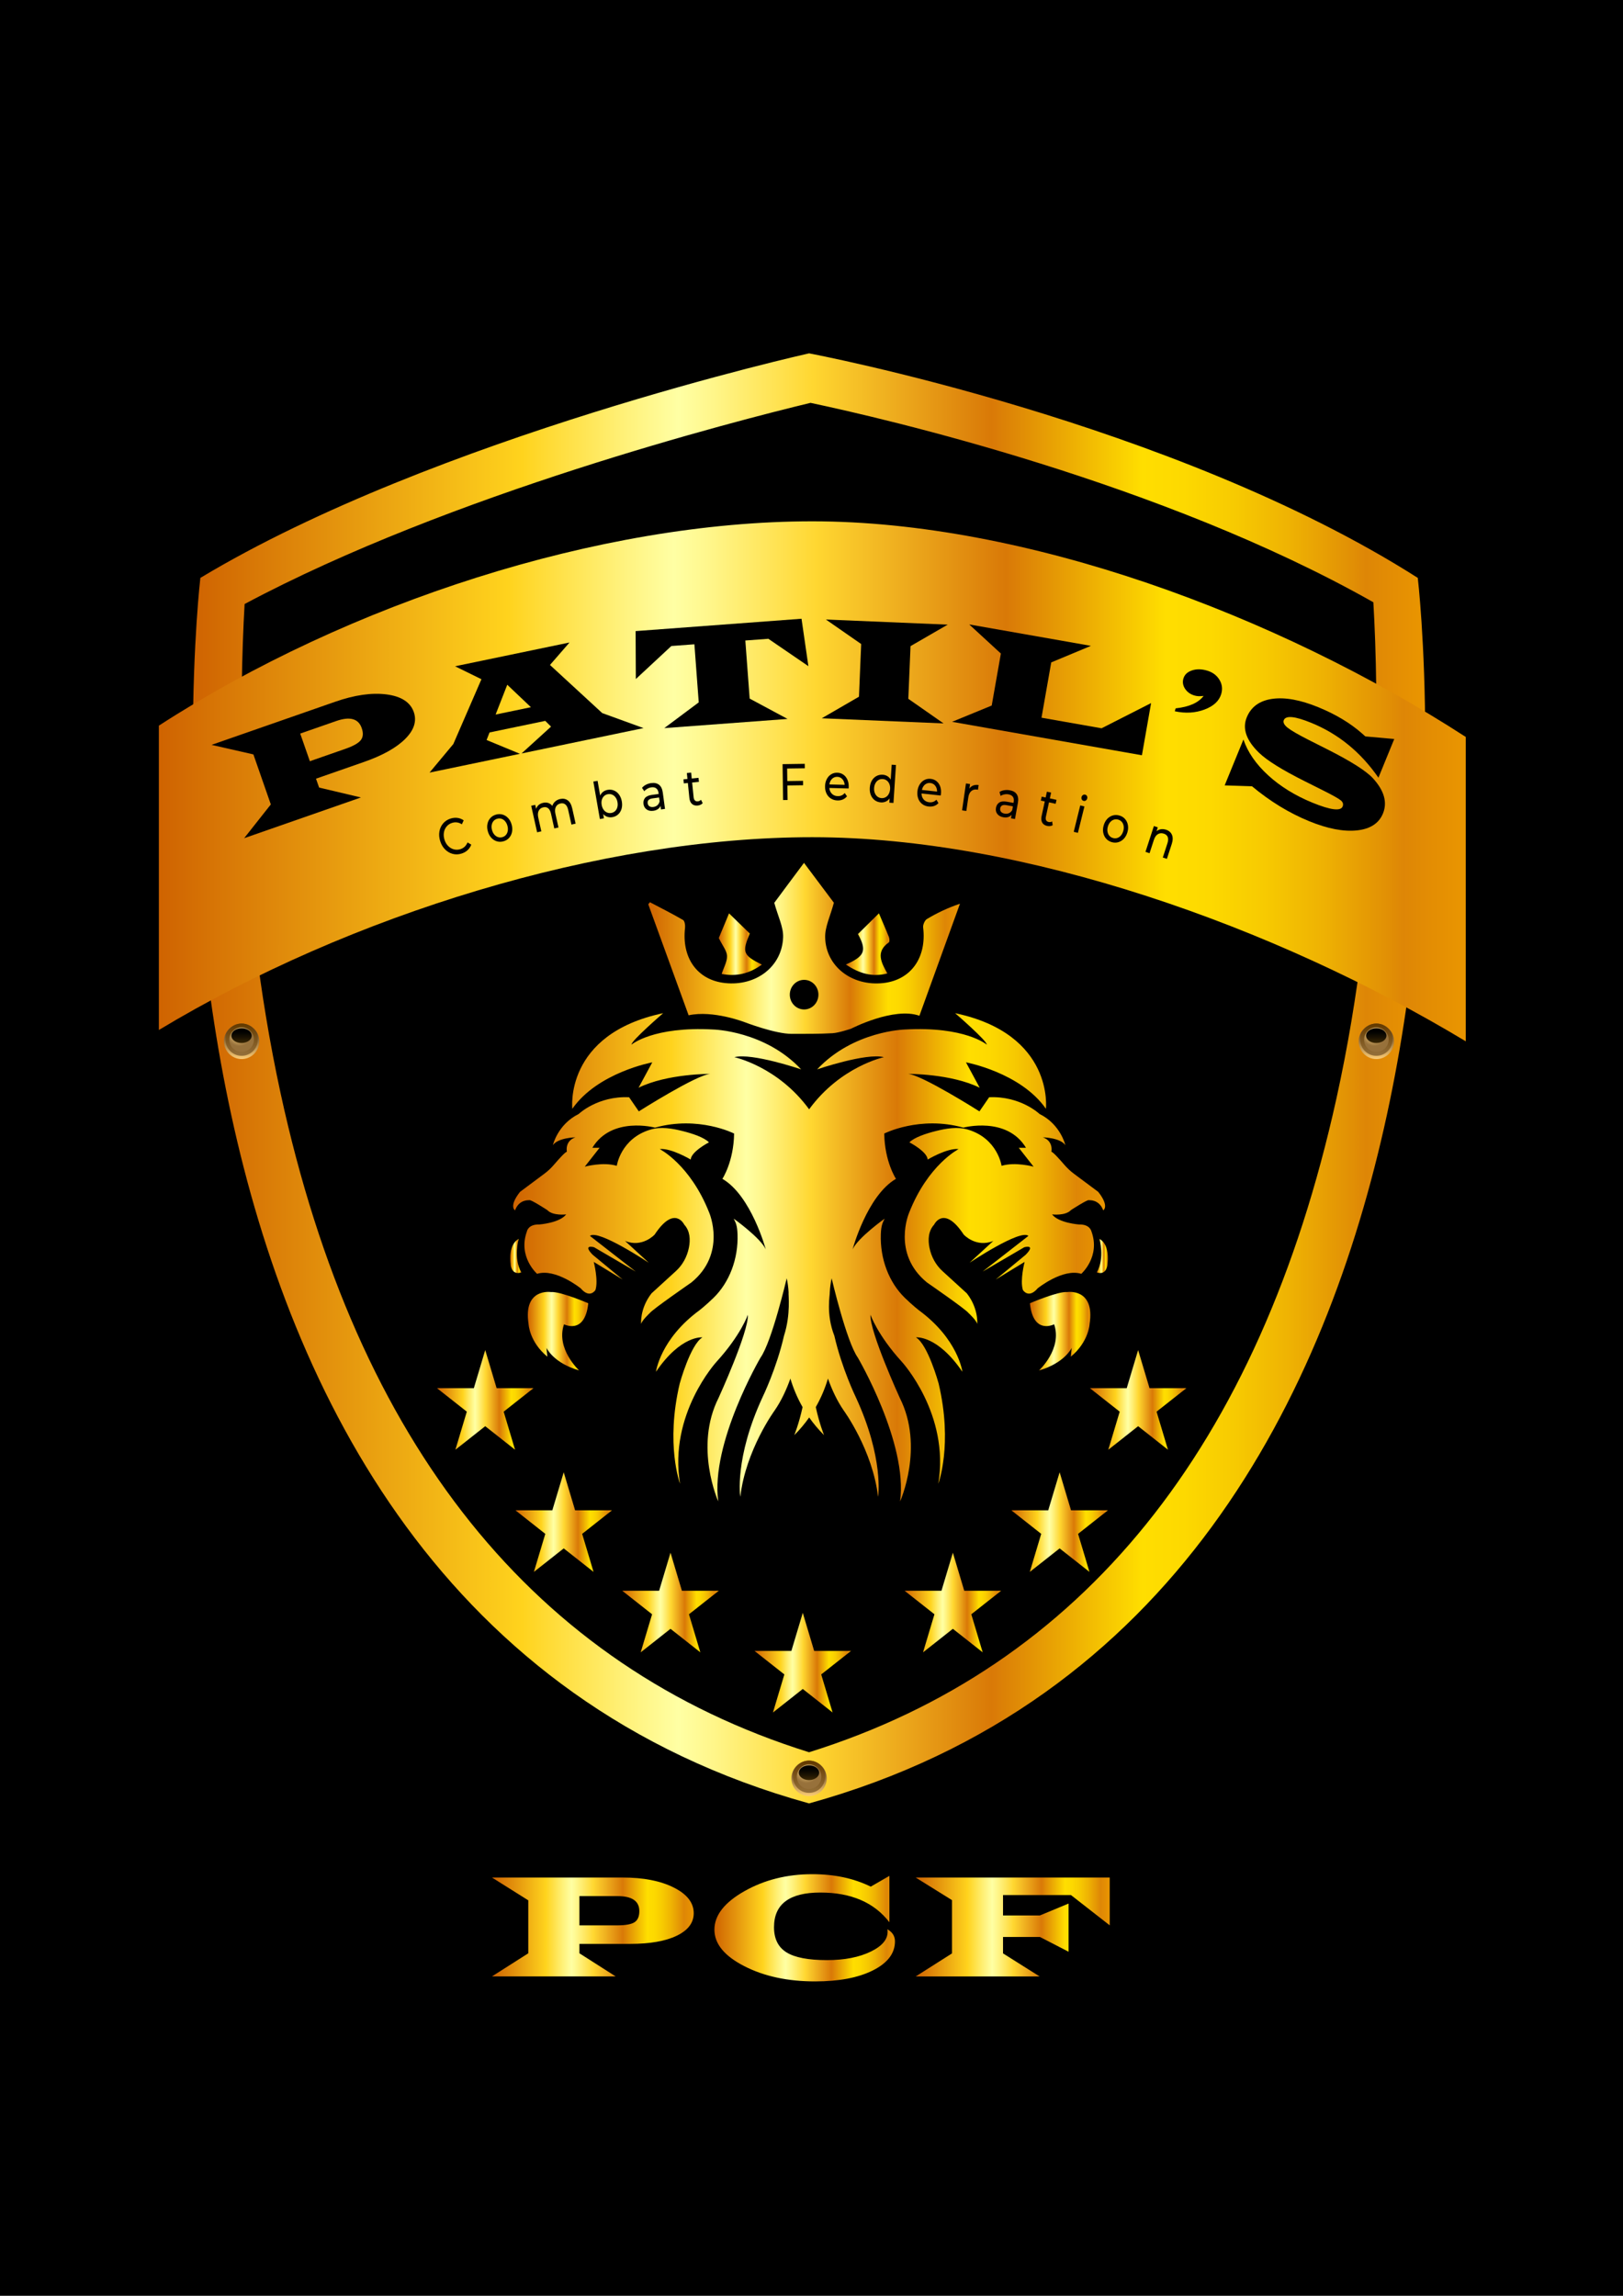 <?xml version="1.0" encoding="utf-8"?>
<!-- Generator: Adobe Illustrator 25.0.0, SVG Export Plug-In . SVG Version: 6.00 Build 0)  -->
<svg version="1.1" id="Layer_1" xmlns="http://www.w3.org/2000/svg" xmlns:xlink="http://www.w3.org/1999/xlink" x="0px" y="0px"
	 viewBox="0 0 595.28 841.89" style="enable-background:new 0 0 595.28 841.89;" xml:space="preserve">
<style type="text/css">
	.st0{fill:#FFFFFF;}
	.st1{fill:url(#SVGID_1_);}
	.st2{fill:url(#SVGID_2_);}
	.st3{fill:url(#SVGID_3_);}
	.st4{fill:url(#SVGID_4_);}
	.st5{fill:url(#SVGID_5_);}
	.st6{fill:url(#SVGID_6_);}
	.st7{fill:url(#SVGID_7_);}
	.st8{fill:url(#SVGID_8_);}
	.st9{fill:url(#SVGID_9_);}
	.st10{fill:url(#SVGID_10_);}
	.st11{fill:url(#SVGID_11_);}
	.st12{fill:url(#SVGID_12_);}
	.st13{fill:url(#SVGID_13_);}
	.st14{fill:url(#SVGID_14_);}
	.st15{fill:url(#SVGID_15_);}
	.st16{fill:url(#SVGID_16_);}
	.st17{fill:url(#SVGID_17_);}
	.st18{fill:url(#SVGID_18_);}
	.st19{fill:url(#SVGID_19_);}
	.st20{fill:url(#SVGID_20_);}
	.st21{fill:url(#SVGID_21_);}
	.st22{fill:url(#SVGID_22_);}
	.st23{fill:url(#SVGID_23_);}
	.st24{fill:url(#SVGID_24_);}
	.st25{fill:url(#SVGID_25_);}
	.st26{fill:url(#SVGID_26_);}
	.st27{fill:url(#SVGID_27_);}
	.st28{fill:url(#SVGID_28_);}
	.st29{fill:url(#SVGID_29_);}
	.st30{fill:url(#SVGID_30_);}
	.st31{fill:url(#SVGID_31_);}
	.st32{fill:url(#SVGID_32_);}
	.st33{fill:url(#SVGID_33_);}
	.st34{fill:url(#SVGID_34_);}
	.st35{fill:url(#SVGID_35_);}
	.st36{fill:url(#SVGID_36_);}
	.st37{fill:url(#SVGID_37_);}
	.st38{fill:url(#SVGID_38_);}
	.st39{fill:url(#SVGID_39_);}
	.st40{fill:url(#SVGID_40_);}
	.st41{fill:url(#SVGID_41_);}
	.st42{fill:url(#SVGID_42_);}
	.st43{fill:url(#SVGID_43_);}
	.st44{fill:url(#SVGID_44_);}
	.st45{fill:url(#SVGID_45_);}
	.st46{fill:url(#SVGID_46_);}
	.st47{fill:url(#SVGID_47_);}
	.st48{fill:url(#SVGID_48_);}
	.st49{fill:url(#SVGID_49_);}
	.st50{fill:url(#SVGID_50_);}
	.st51{fill:url(#SVGID_51_);}
	.st52{fill:url(#SVGID_52_);}
	.st53{fill:url(#SVGID_53_);}
	.st54{fill:url(#SVGID_54_);}
	.st55{fill:url(#SVGID_55_);}
	.st56{fill:url(#SVGID_56_);}
	.st57{fill:url(#SVGID_57_);}
	.st58{fill:url(#SVGID_58_);}
	.st59{fill:url(#SVGID_59_);}
	.st60{fill:url(#SVGID_60_);}
	.st61{fill:url(#SVGID_61_);}
	.st62{fill:url(#SVGID_62_);}
	.st63{fill:url(#SVGID_63_);}
	.st64{fill:url(#SVGID_64_);}
</style>
<rect width="595.28" height="841.89"/>
<g>
	<g>
		<linearGradient id="SVGID_1_" gradientUnits="userSpaceOnUse" x1="187.166" y1="460.567" x2="191.201" y2="460.567">
			<stop  offset="0" style="stop-color:#CF6301"/>
			<stop  offset="0.267" style="stop-color:#FFD31D"/>
			<stop  offset="0.348" style="stop-color:#FFF076"/>
			<stop  offset="0.394" style="stop-color:#FFFFA4"/>
			<stop  offset="0.422" style="stop-color:#FFF68A"/>
			<stop  offset="0.482" style="stop-color:#FFDF49"/>
			<stop  offset="0.503" style="stop-color:#FFD731"/>
			<stop  offset="0.648" style="stop-color:#D97907"/>
			<stop  offset="0.77" style="stop-color:#FFDE00"/>
			<stop  offset="0.804" style="stop-color:#FDD900"/>
			<stop  offset="0.846" style="stop-color:#F7CA01"/>
			<stop  offset="0.892" style="stop-color:#EEB103"/>
			<stop  offset="0.941" style="stop-color:#E18F05"/>
			<stop  offset="0.952" style="stop-color:#DE8606"/>
			<stop  offset="1" style="stop-color:#EA9600"/>
		</linearGradient>
		<path class="st1" d="M190.25,454.31c-3.66,1.95-3.13,7.87-2.96,9.18c0.03,0.2,0,0.41,0.04,0.6c0.78,3.91,3.87,2.49,3.87,2.49
			C188.19,461.33,190.25,454.31,190.25,454.31z"/>
		<linearGradient id="SVGID_2_" gradientUnits="userSpaceOnUse" x1="193.593" y1="488.153" x2="215.719" y2="488.153">
			<stop  offset="0" style="stop-color:#CF6301"/>
			<stop  offset="0.267" style="stop-color:#FFD31D"/>
			<stop  offset="0.348" style="stop-color:#FFF076"/>
			<stop  offset="0.394" style="stop-color:#FFFFA4"/>
			<stop  offset="0.422" style="stop-color:#FFF68A"/>
			<stop  offset="0.482" style="stop-color:#FFDF49"/>
			<stop  offset="0.503" style="stop-color:#FFD731"/>
			<stop  offset="0.648" style="stop-color:#D97907"/>
			<stop  offset="0.77" style="stop-color:#FFDE00"/>
			<stop  offset="0.804" style="stop-color:#FDD900"/>
			<stop  offset="0.846" style="stop-color:#F7CA01"/>
			<stop  offset="0.892" style="stop-color:#EEB103"/>
			<stop  offset="0.941" style="stop-color:#E18F05"/>
			<stop  offset="0.952" style="stop-color:#DE8606"/>
			<stop  offset="1" style="stop-color:#EA9600"/>
		</linearGradient>
		<path class="st2" d="M202.04,473.81c0,0-10.24-1.57-8.17,11.74c0,0,0.26,6.5,6.88,11.95l-0.32-3.21c0,0,2.52,5.53,11.98,8.26
			c0,0-8.62-7.92-5.54-16.92c0,0,7.57,3.96,8.85-7.44v-0.29C215.72,477.9,205.48,473.49,202.04,473.81z"/>
		<linearGradient id="SVGID_3_" gradientUnits="userSpaceOnUse" x1="188.18" y1="461.046" x2="405.318" y2="461.046">
			<stop  offset="0" style="stop-color:#CF6301"/>
			<stop  offset="0.267" style="stop-color:#FFD31D"/>
			<stop  offset="0.348" style="stop-color:#FFF076"/>
			<stop  offset="0.394" style="stop-color:#FFFFA4"/>
			<stop  offset="0.422" style="stop-color:#FFF68A"/>
			<stop  offset="0.482" style="stop-color:#FFDF49"/>
			<stop  offset="0.503" style="stop-color:#FFD731"/>
			<stop  offset="0.648" style="stop-color:#D97907"/>
			<stop  offset="0.77" style="stop-color:#FFDE00"/>
			<stop  offset="0.804" style="stop-color:#FDD900"/>
			<stop  offset="0.846" style="stop-color:#F7CA01"/>
			<stop  offset="0.892" style="stop-color:#EEB103"/>
			<stop  offset="0.941" style="stop-color:#E18F05"/>
			<stop  offset="0.952" style="stop-color:#DE8606"/>
			<stop  offset="1" style="stop-color:#EA9600"/>
		</linearGradient>
		<path class="st3" d="M395.77,449.03c0,0-7.46-0.53-9.89-3.7c0,0,4.86,0.63,6.94-1.59c0,0,6.34-4.13,6.6-3.6
			c0,0,3.73-0.42,5.21,3.7c0,0,2.43-1.38-1.82-6.77l-8.92-6.65c-1.29-0.96-2.49-2.09-3.59-3.37c-1.64-1.91-4.06-4.62-4.68-4.69
			c0,0,0.87-3.91-3.12-5.29c0,0,6.34,0.11,8.25,2.86c0,0-1.74-7.62-9.46-11.42c0,0-6.94-6.66-18.49-6.14l-3.56,5.18
			c0,0-21.18-13.43-26.21-13.75c0,0,15.8-0.11,26.3,5.08l-5.03-9.31c0,0,20.02,3.7,29.32,17.03c0,0,3.15-27.37-33.31-35.06
			c0,0,11.74,10.15,11.61,11.53c0,0-7.95-6.77-30.03-5.54c0,0-18.93,0.46-32.18,14.61c0,0,18.05-6.15,24.48-4.46
			c0,0-15.93,3.37-27.42,19.11c-11.49-15.74-27.42-19.11-27.42-19.11c6.44-1.69,24.48,4.46,24.48,4.46
			c-13.25-14.15-32.18-14.61-32.18-14.61c-22.08-1.23-30.03,5.54-30.03,5.54c-0.13-1.38,11.61-11.53,11.61-11.53
			c-36.47,7.69-33.31,35.06-33.31,35.06c9.3-13.33,29.32-17.03,29.32-17.03l-5.03,9.31c10.5-5.18,26.3-5.08,26.3-5.08
			c-5.03,0.32-26.21,13.75-26.21,13.75l-3.56-5.18c-11.54-0.53-18.49,6.14-18.49,6.14c-7.72,3.81-9.46,11.42-9.46,11.42
			c1.91-2.75,8.25-2.86,8.25-2.86c-3.99,1.38-3.12,5.29-3.12,5.29c-0.62,0.07-3.04,2.77-4.68,4.69c-1.09,1.28-2.29,2.41-3.59,3.37
			l-8.92,6.65c-4.25,5.39-1.82,6.77-1.82,6.77c1.48-4.13,5.21-3.7,5.21-3.7c0.26-0.53,6.6,3.6,6.6,3.6
			c2.08,2.22,6.94,1.59,6.94,1.59c-2.43,3.17-9.89,3.7-9.89,3.7c-4.08-0.11-4.51,2.54-4.51,2.54c-3.39,9.31,3.73,15.55,3.73,15.55
			c6.77-2.12,15.98,5.31,15.98,5.31c3.41,4,5.43,0.62,5.43,0.62c1.14-3.54-0.63-10.3-0.63-10.3l10.6,6.46l-10.98-9.07
			c-3.91-4,0.5-2.77,0.5-2.77l15.27,8.92l-16.78-13.07c2.9-2.61,21.58,9.84,21.58,9.84l-8.71-8c6.31,2.61,10.85-2.31,10.85-2.31
			c7.32-11.07,10.85-3.69,10.85-3.69c2.19,2.39,2.29,5.6,1.73,8.44c-0.68,3.44-2.39,6.44-4.72,8.57l-9,8.22
			c-4.42,5.69-3.81,11.39-3.79,11.23c0.17-1.22,3.15-4,3.15-4c1.01-1.38,15.27-11.23,15.27-11.23c13-10.61,6.56-25.53,6.56-25.53
			c-6.94-17.69-18.17-23.38-18.17-23.38c4.16-0.46,11.36,3.84,11.36,3.84c0.13-2.92,6.69-6.31,6.69-6.31
			c-1.82-1.87-6.21-3.27-9.59-4.12c-3.89-0.98-8.03-1.71-11.89-0.55c-10.93,3.27-12.33,13.28-12.33,13.28
			c-5.05-1.54-11.74,0.31-11.74,0.31l5.43-6.92h-2.65c7.07-11.69,22.98-7.4,22.98-7.4c16.03-4.46,29.01,2.17,29.01,2.17
			c-0.13,10.3-4.29,16.61-4.29,16.61c10.6,6.15,15.9,25.84,15.9,25.84c-2.02-4.31-11.74-11.23-11.74-11.23
			c0.79,1.59,1.27,2.5,1.39,5.68c0.33,9.04-2.99,17.69-8.79,23.34c-2.75,2.68-5.09,4.51-5.09,4.51
			c-14.51,10.61-16.03,22.61-16.03,22.61c9.21-13.53,17.04-12.61,17.04-12.61c-4.42,2.61-8.33,16.92-8.33,16.92
			c-5.3,22.45,0.13,36.76,0.13,36.76c-4.29-25.53,13.38-44.75,13.38-44.75c8.96-9.84,11.48-17.22,11.48-17.22
			c0.38,6.15-10.73,30.45-10.73,30.45c-9.09,17.99-0.13,37.99-0.13,37.99c-2.9-21.38,15.52-52.75,15.52-52.75
			c4.16-5.84,9.59-29.07,9.59-29.07c0.37,1.63,0.59,3.35,0.69,5.11c-0.14,0.86,0.88,8.01-1.68,15.96
			c-2.76,12.05-7.84,22.46-7.84,22.46c-10.47,22.61-8.2,36.6-8.2,36.6c2.02-17.22,12.62-31.68,12.62-31.68
			c2.45-3.55,4.33-7.66,5.76-11.67c1.03,3.45,2.48,6.98,4.47,10.46c-1.35,6.19-3.04,10.28-3.04,10.28c2.1-2.09,3.9-4.27,5.46-6.48
			c1.56,2.22,3.37,4.39,5.46,6.48c0,0-1.69-4.1-3.04-10.28c1.99-3.48,3.44-7.01,4.47-10.46c1.43,4.01,3.31,8.12,5.76,11.67
			c0,0,10.6,14.46,12.62,31.68c0,0,2.27-13.99-8.2-36.6c0,0-5.07-10.41-7.84-22.46c-3.16-8.04-1.55-15.1-1.68-15.96
			c0.1-1.76,0.32-3.47,0.69-5.11c0,0,5.43,23.22,9.59,29.07c0,0,18.42,31.37,15.52,52.75c0,0,8.96-19.99-0.13-37.99
			c0,0-11.1-24.3-10.73-30.45c0,0,2.52,7.38,11.48,17.22c0,0,17.67,19.22,13.38,44.75c0,0,5.43-14.3,0.13-36.76
			c0,0-3.91-14.3-8.33-16.92c0,0,7.82-0.92,17.04,12.61c0,0-1.51-12-16.03-22.61c0,0-2.34-1.83-5.09-4.51
			c-5.8-5.65-9.12-14.3-8.79-23.34c0.12-3.18,0.6-4.08,1.39-5.68c0,0-9.72,6.92-11.74,11.23c0,0,5.3-19.69,15.9-25.84
			c0,0-4.16-6.31-4.29-16.61c0,0,12.98-6.63,29.01-2.17c0,0,15.92-4.29,22.98,7.4h-2.65l5.43,6.92c0,0-6.69-1.85-11.74-0.31
			c0,0-1.41-10.01-12.33-13.28c-3.86-1.16-8-0.43-11.89,0.55c-3.38,0.85-7.77,2.26-9.59,4.12c0,0,6.56,3.38,6.69,6.31
			c0,0,7.19-4.31,11.36-3.84c0,0-11.23,5.69-18.17,23.38c0,0-6.44,14.92,6.56,25.53c0,0,14.26,9.84,15.27,11.23
			c0,0,2.99,2.78,3.15,4c0.02,0.16,0.63-5.54-3.79-11.23l-9-8.22c-2.32-2.12-4.04-5.13-4.72-8.57c-0.56-2.83-0.46-6.04,1.73-8.44
			c0,0,3.53-7.38,10.85,3.69c0,0,4.54,4.92,10.85,2.31l-8.71,8c0,0,18.68-12.46,21.58-9.84l-16.78,13.07l15.27-8.92
			c0,0,4.42-1.23,0.5,2.77l-10.98,9.07l10.6-6.46c0,0-1.77,6.77-0.63,10.3c0,0,2.02,3.38,5.43-0.62c0,0,9.21-7.43,15.98-5.31
			c0,0,7.12-6.24,3.73-15.55C400.29,451.57,399.85,448.92,395.77,449.03z M296.75,418.39 M286.74,435.03"/>
		<linearGradient id="SVGID_4_" gradientUnits="userSpaceOnUse" x1="402.297" y1="460.567" x2="406.332" y2="460.567">
			<stop  offset="0" style="stop-color:#CF6301"/>
			<stop  offset="0.267" style="stop-color:#FFD31D"/>
			<stop  offset="0.348" style="stop-color:#FFF076"/>
			<stop  offset="0.394" style="stop-color:#FFFFA4"/>
			<stop  offset="0.422" style="stop-color:#FFF68A"/>
			<stop  offset="0.482" style="stop-color:#FFDF49"/>
			<stop  offset="0.503" style="stop-color:#FFD731"/>
			<stop  offset="0.648" style="stop-color:#D97907"/>
			<stop  offset="0.77" style="stop-color:#FFDE00"/>
			<stop  offset="0.804" style="stop-color:#FDD900"/>
			<stop  offset="0.846" style="stop-color:#F7CA01"/>
			<stop  offset="0.892" style="stop-color:#EEB103"/>
			<stop  offset="0.941" style="stop-color:#E18F05"/>
			<stop  offset="0.952" style="stop-color:#DE8606"/>
			<stop  offset="1" style="stop-color:#EA9600"/>
		</linearGradient>
		<path class="st4" d="M403.24,454.31c0,0,2.06,7.02-0.95,12.27c0,0,3.09,1.43,3.87-2.49c0.04-0.2,0.01-0.4,0.04-0.6
			C406.37,462.17,406.91,456.26,403.24,454.31z"/>
		<linearGradient id="SVGID_5_" gradientUnits="userSpaceOnUse" x1="377.779" y1="488.153" x2="399.905" y2="488.153">
			<stop  offset="0" style="stop-color:#CF6301"/>
			<stop  offset="0.267" style="stop-color:#FFD31D"/>
			<stop  offset="0.348" style="stop-color:#FFF076"/>
			<stop  offset="0.394" style="stop-color:#FFFFA4"/>
			<stop  offset="0.422" style="stop-color:#FFF68A"/>
			<stop  offset="0.482" style="stop-color:#FFDF49"/>
			<stop  offset="0.503" style="stop-color:#FFD731"/>
			<stop  offset="0.648" style="stop-color:#D97907"/>
			<stop  offset="0.77" style="stop-color:#FFDE00"/>
			<stop  offset="0.804" style="stop-color:#FDD900"/>
			<stop  offset="0.846" style="stop-color:#F7CA01"/>
			<stop  offset="0.892" style="stop-color:#EEB103"/>
			<stop  offset="0.941" style="stop-color:#E18F05"/>
			<stop  offset="0.952" style="stop-color:#DE8606"/>
			<stop  offset="1" style="stop-color:#EA9600"/>
		</linearGradient>
		<path class="st5" d="M391.46,473.81c-3.44-0.31-13.68,4.09-13.68,4.09v0.29c1.28,11.4,8.85,7.44,8.85,7.44
			c3.08,9.01-5.54,16.92-5.54,16.92c9.46-2.73,11.98-8.26,11.98-8.26l-0.32,3.21c6.62-5.45,6.88-11.95,6.88-11.95
			C401.69,472.24,391.46,473.81,391.46,473.81z"/>
	</g>
	<g>
		<linearGradient id="SVGID_6_" gradientUnits="userSpaceOnUse" x1="310.246" y1="346.221" x2="326.209" y2="346.221">
			<stop  offset="0" style="stop-color:#CF6301"/>
			<stop  offset="0.267" style="stop-color:#FFD31D"/>
			<stop  offset="0.348" style="stop-color:#FFF076"/>
			<stop  offset="0.394" style="stop-color:#FFFFA4"/>
			<stop  offset="0.422" style="stop-color:#FFF68A"/>
			<stop  offset="0.482" style="stop-color:#FFDF49"/>
			<stop  offset="0.503" style="stop-color:#FFD731"/>
			<stop  offset="0.648" style="stop-color:#D97907"/>
			<stop  offset="0.77" style="stop-color:#FFDE00"/>
			<stop  offset="0.804" style="stop-color:#FDD900"/>
			<stop  offset="0.846" style="stop-color:#F7CA01"/>
			<stop  offset="0.892" style="stop-color:#EEB103"/>
			<stop  offset="0.941" style="stop-color:#E18F05"/>
			<stop  offset="0.952" style="stop-color:#DE8606"/>
			<stop  offset="1" style="stop-color:#EA9600"/>
		</linearGradient>
		<path class="st6" d="M310.25,353.69c4.89,3.31,9.68,4.71,15.21,3.28c-2.27-4.08-4.34-7.92,0.53-11.38
			c0.32-0.22,0.26-1.4,0.03-1.99c-1.1-2.79-2.32-5.53-3.65-8.67c-2.81,2.77-5.27,5.2-7.69,7.59
			C317.98,348.58,317.21,350.66,310.25,353.69z"/>
		<linearGradient id="SVGID_7_" gradientUnits="userSpaceOnUse" x1="263.629" y1="346.232" x2="279.406" y2="346.232">
			<stop  offset="0" style="stop-color:#CF6301"/>
			<stop  offset="0.267" style="stop-color:#FFD31D"/>
			<stop  offset="0.348" style="stop-color:#FFF076"/>
			<stop  offset="0.394" style="stop-color:#FFFFA4"/>
			<stop  offset="0.422" style="stop-color:#FFF68A"/>
			<stop  offset="0.482" style="stop-color:#FFDF49"/>
			<stop  offset="0.503" style="stop-color:#FFD731"/>
			<stop  offset="0.648" style="stop-color:#D97907"/>
			<stop  offset="0.77" style="stop-color:#FFDE00"/>
			<stop  offset="0.804" style="stop-color:#FDD900"/>
			<stop  offset="0.846" style="stop-color:#F7CA01"/>
			<stop  offset="0.892" style="stop-color:#EEB103"/>
			<stop  offset="0.941" style="stop-color:#E18F05"/>
			<stop  offset="0.952" style="stop-color:#DE8606"/>
			<stop  offset="1" style="stop-color:#EA9600"/>
		</linearGradient>
		<path class="st7" d="M264.69,357.15c5.26,1.02,10.09-0.03,14.72-3.42c-6.9-3.45-7.3-4.52-4.4-11.39c-2.43-2.36-4.9-4.75-7.62-7.4
			c-1.48,3.58-2.79,6.72-3.75,9.05c1.37,2.82,2.93,4.65,3.01,6.55C266.72,352.64,265.45,354.79,264.69,357.15z"/>
		<linearGradient id="SVGID_8_" gradientUnits="userSpaceOnUse" x1="237.769" y1="347.778" x2="352.089" y2="347.778">
			<stop  offset="0" style="stop-color:#CF6301"/>
			<stop  offset="0.267" style="stop-color:#FFD31D"/>
			<stop  offset="0.348" style="stop-color:#FFF076"/>
			<stop  offset="0.394" style="stop-color:#FFFFA4"/>
			<stop  offset="0.422" style="stop-color:#FFF68A"/>
			<stop  offset="0.482" style="stop-color:#FFDF49"/>
			<stop  offset="0.503" style="stop-color:#FFD731"/>
			<stop  offset="0.648" style="stop-color:#D97907"/>
			<stop  offset="0.77" style="stop-color:#FFDE00"/>
			<stop  offset="0.804" style="stop-color:#FDD900"/>
			<stop  offset="0.846" style="stop-color:#F7CA01"/>
			<stop  offset="0.892" style="stop-color:#EEB103"/>
			<stop  offset="0.941" style="stop-color:#E18F05"/>
			<stop  offset="0.952" style="stop-color:#DE8606"/>
			<stop  offset="1" style="stop-color:#EA9600"/>
		</linearGradient>
		<path class="st8" d="M273.17,374.86c0,0,11.17,4.3,17.25,4.27c4.98-0.03,9.97,0.05,14.94-0.24c2.29-0.13,6.76-1.64,6.76-1.64
			s15.7-8.12,25.1-4.76c5.01-13.85,9.94-27.46,14.87-41.08c-4.57,1.53-8.43,3.41-12.11,5.6c-0.8,0.47-1.51,2.11-1.39,3.09
			c1.35,11.03-4.46,19.26-14.58,20.39c-11.41,1.28-21.15-6.03-21.36-16.77c-0.08-3.87,1.9-7.78,3.2-12.68
			c-3.03-4.04-6.89-9.2-10.96-14.62c-2.29,3.07-4.17,5.58-6.05,8.11c-1.93,2.59-3.85,5.19-4.85,6.54c1.36,5.01,3.35,8.82,3.24,12.56
			c-0.33,10.84-9.95,18.1-21.33,16.86c-10.15-1.1-15.94-9.19-14.64-20.3c0.11-0.93-0.15-2.48-0.73-2.82
			c-3.98-2.31-8.09-4.38-12.16-6.52c-0.2,0.26-0.4,0.51-0.6,0.77c4.94,13.59,9.88,27.18,14.8,40.7
			C261.51,370.34,273.17,374.86,273.17,374.86z M294.93,359.32c2.9,0,5.25,2.43,5.25,5.43c0,3-2.35,5.43-5.25,5.43
			s-5.25-2.43-5.25-5.43C289.68,361.75,292.03,359.32,294.93,359.32z"/>
	</g>
</g>
<linearGradient id="SVGID_9_" gradientUnits="userSpaceOnUse" x1="70.76" y1="395.454" x2="522.738" y2="395.454">
	<stop  offset="0" style="stop-color:#CF6301"/>
	<stop  offset="0.267" style="stop-color:#FFD31D"/>
	<stop  offset="0.348" style="stop-color:#FFF076"/>
	<stop  offset="0.394" style="stop-color:#FFFFA4"/>
	<stop  offset="0.422" style="stop-color:#FFF68A"/>
	<stop  offset="0.482" style="stop-color:#FFDF49"/>
	<stop  offset="0.503" style="stop-color:#FFD731"/>
	<stop  offset="0.648" style="stop-color:#D97907"/>
	<stop  offset="0.77" style="stop-color:#FFDE00"/>
	<stop  offset="0.804" style="stop-color:#FDD900"/>
	<stop  offset="0.846" style="stop-color:#F7CA01"/>
	<stop  offset="0.892" style="stop-color:#EEB103"/>
	<stop  offset="0.941" style="stop-color:#E18F05"/>
	<stop  offset="0.952" style="stop-color:#DE8606"/>
	<stop  offset="1" style="stop-color:#EA9600"/>
</linearGradient>
<path class="st9" d="M520.01,211.92c-89.98-57.34-223.26-82.34-223.26-82.34s-137.16,30.55-223.26,82.34
	c0,0-44.22,375.32,223.26,449.41C564.22,587.24,520.01,211.92,520.01,211.92z M490.15,402.93
	c-28.24,127.75-93.28,208.32-193.4,239.64C196.08,611.09,130.9,529.85,102.92,400.93c-16.35-75.32-15.13-146.02-13.2-179.43
	c75.71-40.4,179.86-67.09,207.56-73.77c27.16,5.75,128.9,29.23,206.44,73.13C505.65,254.4,506.97,326.82,490.15,402.93z"/>
<g>
	<linearGradient id="SVGID_10_" gradientUnits="userSpaceOnUse" x1="296.749" y1="658.912" x2="296.749" y2="648.982">
		<stop  offset="0" style="stop-color:#FFCF78"/>
		<stop  offset="0.526" style="stop-color:#B0894B"/>
		<stop  offset="1" style="stop-color:#664621"/>
	</linearGradient>
	<path class="st10" d="M303.2,652.15c0,3.59-2.89,6.5-6.45,6.5c-3.57,0-6.46-2.91-6.46-6.5c0-3.59,2.89-6.5,6.46-6.5
		C300.31,645.65,303.2,648.56,303.2,652.15z"/>
	<linearGradient id="SVGID_11_" gradientUnits="userSpaceOnUse" x1="296.75" y1="645.853" x2="296.75" y2="657.455">
		<stop  offset="0" style="stop-color:#633A00"/>
		<stop  offset="1" style="stop-color:#96713B"/>
	</linearGradient>
	<path class="st11" d="M302.67,651.54c0,3.27-2.65,5.92-5.92,5.92c-3.27,0-5.92-2.65-5.92-5.92c0-3.27,2.65-5.92,5.92-5.92
		C300.02,645.62,302.67,648.27,302.67,651.54z"/>
	<radialGradient id="SVGID_12_" cx="295.799" cy="649.407" r="4.502" gradientUnits="userSpaceOnUse">
		<stop  offset="0" style="stop-color:#FFDA87"/>
		<stop  offset="0.758" style="stop-color:#B18B4E"/>
		<stop  offset="1" style="stop-color:#97713B"/>
	</radialGradient>
	<path class="st12" d="M301.25,651.54c0,2.49-2.02,4.5-4.5,4.5c-2.49,0-4.5-2.02-4.5-4.5c0-2.48,2.02-4.5,4.5-4.5
		C299.23,647.04,301.25,649.06,301.25,651.54z"/>
	<linearGradient id="SVGID_13_" gradientUnits="userSpaceOnUse" x1="296.717" y1="648.249" x2="296.717" y2="653.405">
		<stop  offset="0" style="stop-color:#000000"/>
		<stop  offset="0.213" style="stop-color:#080601"/>
		<stop  offset="0.549" style="stop-color:#1F1502"/>
		<stop  offset="0.962" style="stop-color:#432D05"/>
		<stop  offset="1" style="stop-color:#473005"/>
	</linearGradient>
	<path class="st13" d="M300.45,650.07c0,1.5-1.67,2.71-3.73,2.71c-2.06,0-3.73-1.21-3.73-2.71c0-1.5,1.67-2.71,3.73-2.71
		C298.78,647.36,300.45,648.58,300.45,650.07z"/>
</g>
<g>
	<linearGradient id="SVGID_14_" gradientUnits="userSpaceOnUse" x1="504.817" y1="388.634" x2="504.817" y2="378.705">
		<stop  offset="0" style="stop-color:#FFCF78"/>
		<stop  offset="0.526" style="stop-color:#B0894B"/>
		<stop  offset="1" style="stop-color:#664621"/>
	</linearGradient>
	<path class="st14" d="M511.27,381.87c0,3.59-2.89,6.5-6.45,6.5c-3.57,0-6.46-2.91-6.46-6.5c0-3.59,2.89-6.5,6.46-6.5
		C508.38,375.37,511.27,378.28,511.27,381.87z"/>
	<linearGradient id="SVGID_15_" gradientUnits="userSpaceOnUse" x1="504.818" y1="375.575" x2="504.818" y2="387.178">
		<stop  offset="0" style="stop-color:#633A00"/>
		<stop  offset="1" style="stop-color:#96713B"/>
	</linearGradient>
	<path class="st15" d="M510.74,381.26c0,3.27-2.65,5.92-5.92,5.92s-5.92-2.65-5.92-5.92c0-3.27,2.65-5.92,5.92-5.92
		S510.74,377.99,510.74,381.26z"/>
	<radialGradient id="SVGID_16_" cx="503.867" cy="379.13" r="4.502" gradientUnits="userSpaceOnUse">
		<stop  offset="0" style="stop-color:#FFDA87"/>
		<stop  offset="0.758" style="stop-color:#B18B4E"/>
		<stop  offset="1" style="stop-color:#97713B"/>
	</radialGradient>
	<path class="st16" d="M509.32,381.26c0,2.49-2.02,4.5-4.5,4.5c-2.49,0-4.5-2.02-4.5-4.5c0-2.48,2.02-4.5,4.5-4.5
		C507.3,376.76,509.32,378.78,509.32,381.26z"/>
	<linearGradient id="SVGID_17_" gradientUnits="userSpaceOnUse" x1="504.785" y1="377.972" x2="504.785" y2="383.128">
		<stop  offset="0" style="stop-color:#000000"/>
		<stop  offset="0.213" style="stop-color:#080601"/>
		<stop  offset="0.549" style="stop-color:#1F1502"/>
		<stop  offset="0.962" style="stop-color:#432D05"/>
		<stop  offset="1" style="stop-color:#473005"/>
	</linearGradient>
	<path class="st17" d="M508.51,379.79c0,1.5-1.67,2.71-3.73,2.71c-2.06,0-3.73-1.21-3.73-2.71c0-1.5,1.67-2.71,3.73-2.71
		C506.84,377.08,508.51,378.3,508.51,379.79z"/>
</g>
<g>
	<linearGradient id="SVGID_18_" gradientUnits="userSpaceOnUse" x1="88.626" y1="388.634" x2="88.626" y2="378.705">
		<stop  offset="0" style="stop-color:#FFCF78"/>
		<stop  offset="0.526" style="stop-color:#B0894B"/>
		<stop  offset="1" style="stop-color:#664621"/>
	</linearGradient>
	<path class="st18" d="M95.08,381.87c0,3.59-2.89,6.5-6.45,6.5c-3.57,0-6.46-2.91-6.46-6.5c0-3.59,2.89-6.5,6.46-6.5
		C92.19,375.37,95.08,378.28,95.08,381.87z"/>
	<linearGradient id="SVGID_19_" gradientUnits="userSpaceOnUse" x1="88.627" y1="375.575" x2="88.627" y2="387.178">
		<stop  offset="0" style="stop-color:#633A00"/>
		<stop  offset="1" style="stop-color:#96713B"/>
	</linearGradient>
	<path class="st19" d="M94.55,381.26c0,3.27-2.65,5.92-5.92,5.92c-3.27,0-5.92-2.65-5.92-5.92c0-3.27,2.65-5.92,5.92-5.92
		C91.9,375.34,94.55,377.99,94.55,381.26z"/>
	<radialGradient id="SVGID_20_" cx="87.677" cy="379.13" r="4.502" gradientUnits="userSpaceOnUse">
		<stop  offset="0" style="stop-color:#FFDA87"/>
		<stop  offset="0.758" style="stop-color:#B18B4E"/>
		<stop  offset="1" style="stop-color:#97713B"/>
	</radialGradient>
	<path class="st20" d="M93.13,381.26c0,2.49-2.02,4.5-4.5,4.5c-2.49,0-4.5-2.02-4.5-4.5c0-2.48,2.02-4.5,4.5-4.5
		C91.11,376.76,93.13,378.78,93.13,381.26z"/>
	<linearGradient id="SVGID_21_" gradientUnits="userSpaceOnUse" x1="88.594" y1="377.972" x2="88.594" y2="383.128">
		<stop  offset="0" style="stop-color:#000000"/>
		<stop  offset="0.213" style="stop-color:#080601"/>
		<stop  offset="0.549" style="stop-color:#1F1502"/>
		<stop  offset="0.962" style="stop-color:#432D05"/>
		<stop  offset="1" style="stop-color:#473005"/>
	</linearGradient>
	<path class="st21" d="M92.32,379.79c0,1.5-1.67,2.71-3.73,2.71c-2.06,0-3.73-1.21-3.73-2.71c0-1.5,1.67-2.71,3.73-2.71
		C90.65,377.08,92.32,378.3,92.32,379.79z"/>
</g>
<g>
	<linearGradient id="SVGID_22_" gradientUnits="userSpaceOnUse" x1="58.274" y1="286.51" x2="537.611" y2="286.51">
		<stop  offset="0" style="stop-color:#CF6301"/>
		<stop  offset="0.267" style="stop-color:#FFD31D"/>
		<stop  offset="0.348" style="stop-color:#FFF076"/>
		<stop  offset="0.394" style="stop-color:#FFFFA4"/>
		<stop  offset="0.422" style="stop-color:#FFF68A"/>
		<stop  offset="0.482" style="stop-color:#FFDF49"/>
		<stop  offset="0.503" style="stop-color:#FFD731"/>
		<stop  offset="0.648" style="stop-color:#D97907"/>
		<stop  offset="0.77" style="stop-color:#FFDE00"/>
		<stop  offset="0.804" style="stop-color:#FDD900"/>
		<stop  offset="0.846" style="stop-color:#F7CA01"/>
		<stop  offset="0.892" style="stop-color:#EEB103"/>
		<stop  offset="0.941" style="stop-color:#E18F05"/>
		<stop  offset="0.952" style="stop-color:#DE8606"/>
		<stop  offset="1" style="stop-color:#EA9600"/>
	</linearGradient>
	<path class="st22" d="M537.61,381.86c-70.13-42.25-162.07-74.85-239.67-74.85c-77.6,0-169.53,28.45-239.67,70.7V266.1
		c69.49-44.98,161.73-74.93,239.67-74.93c77.94,0,170.17,34.09,239.67,79.08V381.86z"/>
</g>
<g>
	<path d="M166.02,313.12c-1.06-0.28-1.99-0.83-2.8-1.65c-0.81-0.82-1.4-1.84-1.78-3.06c-0.38-1.22-0.47-2.4-0.27-3.53
		c0.2-1.13,0.66-2.11,1.38-2.95c0.72-0.83,1.63-1.42,2.73-1.76c0.86-0.27,1.7-0.35,2.51-0.24c0.82,0.11,1.57,0.41,2.28,0.9
		l-0.67,1.45c-1.14-0.74-2.32-0.91-3.56-0.53c-0.82,0.25-1.49,0.69-2.02,1.32c-0.53,0.62-0.87,1.36-1.01,2.21
		c-0.14,0.85-0.07,1.73,0.21,2.64c0.28,0.91,0.72,1.67,1.33,2.29s1.3,1.04,2.09,1.25s1.59,0.19,2.41-0.06
		c1.23-0.38,2.1-1.2,2.63-2.47l1.37,0.81c-0.3,0.8-0.76,1.48-1.37,2.04c-0.61,0.56-1.35,0.97-2.21,1.24
		C168.15,313.37,167.07,313.4,166.02,313.12z"/>
	<path d="M182.2,308.51c-0.78-0.24-1.46-0.69-2.04-1.33c-0.58-0.64-0.99-1.43-1.25-2.38c-0.26-0.94-0.3-1.84-0.12-2.68
		c0.17-0.85,0.54-1.57,1.09-2.17c0.55-0.6,1.25-1.01,2.09-1.24s1.64-0.22,2.42,0.02c0.78,0.24,1.45,0.68,2.03,1.32
		c0.58,0.64,0.99,1.44,1.25,2.38c0.25,0.94,0.29,1.84,0.12,2.68c-0.17,0.85-0.54,1.57-1.08,2.17c-0.55,0.6-1.24,1.02-2.08,1.24
		C183.79,308.76,182.98,308.75,182.2,308.51z M185.55,306.19c0.35-0.4,0.58-0.89,0.68-1.47c0.1-0.58,0.07-1.2-0.11-1.87
		c-0.18-0.67-0.46-1.22-0.84-1.67c-0.38-0.45-0.83-0.75-1.33-0.92c-0.5-0.16-1.03-0.17-1.57-0.02c-0.54,0.15-0.99,0.42-1.34,0.81
		c-0.35,0.39-0.58,0.88-0.69,1.46c-0.11,0.58-0.08,1.21,0.11,1.87c0.18,0.67,0.46,1.22,0.85,1.67c0.39,0.45,0.83,0.75,1.34,0.92
		s1.03,0.18,1.57,0.03C184.75,306.86,185.2,306.59,185.55,306.19z"/>
	<path d="M208.24,293.5c0.78,0.57,1.33,1.55,1.64,2.95l1.25,5.59l-1.54,0.34l-1.2-5.39c-0.21-0.94-0.56-1.61-1.04-2
		c-0.49-0.39-1.08-0.51-1.79-0.35c-0.78,0.17-1.34,0.59-1.68,1.25c-0.34,0.66-0.39,1.51-0.16,2.55l1.12,5.01l-1.54,0.34l-1.2-5.39
		c-0.21-0.94-0.56-1.61-1.04-2c-0.49-0.39-1.08-0.51-1.79-0.35c-0.78,0.17-1.34,0.59-1.68,1.25c-0.34,0.66-0.39,1.51-0.16,2.55
		l1.12,5.01L197,305.2l-2.17-9.72l1.48-0.33l0.32,1.45c0.2-0.57,0.52-1.04,0.96-1.42s0.99-0.63,1.63-0.78
		c0.66-0.15,1.29-0.13,1.87,0.06c0.58,0.19,1.08,0.55,1.49,1.07c0.2-0.63,0.54-1.17,1.05-1.62c0.5-0.45,1.11-0.75,1.83-0.91
		C206.53,292.77,207.46,292.93,208.24,293.5z"/>
	<path d="M225.19,289.88c0.73,0.3,1.35,0.8,1.86,1.49c0.5,0.69,0.84,1.53,1.02,2.51c0.17,0.99,0.14,1.89-0.1,2.72
		c-0.24,0.82-0.65,1.5-1.24,2.04c-0.59,0.54-1.29,0.88-2.13,1.02c-0.64,0.11-1.25,0.07-1.83-0.12c-0.58-0.19-1.09-0.53-1.53-1.01
		l0.27,1.56l-1.49,0.26l-2.4-13.74l1.56-0.27l0.95,5.41c0.25-0.58,0.62-1.05,1.09-1.4c0.47-0.36,1.02-0.59,1.63-0.7
		C223.68,289.5,224.46,289.58,225.19,289.88z M225.6,297.44c0.39-0.37,0.66-0.83,0.82-1.4c0.16-0.57,0.18-1.19,0.06-1.87
		c-0.12-0.68-0.35-1.26-0.7-1.74s-0.76-0.82-1.25-1.03s-1.01-0.26-1.56-0.17c-0.54,0.09-1.01,0.32-1.4,0.68
		c-0.39,0.36-0.67,0.83-0.83,1.39c-0.16,0.57-0.18,1.19-0.06,1.87c0.12,0.68,0.35,1.26,0.69,1.74c0.34,0.48,0.76,0.83,1.25,1.04
		c0.49,0.21,1.01,0.27,1.55,0.18C224.74,298.03,225.21,297.8,225.6,297.44z"/>
	<path d="M241.74,287.8c0.73,0.58,1.18,1.54,1.36,2.87l0.81,5.96l-1.48,0.2l-0.18-1.3c-0.2,0.49-0.52,0.9-0.97,1.2
		c-0.45,0.31-1.01,0.51-1.67,0.6c-0.97,0.13-1.78-0.03-2.43-0.49c-0.65-0.45-1.04-1.12-1.16-1.99c-0.12-0.87,0.07-1.6,0.55-2.21
		c0.48-0.6,1.33-0.99,2.54-1.15l2.48-0.34l-0.05-0.35c-0.1-0.77-0.38-1.33-0.83-1.69c-0.45-0.36-1.05-0.48-1.81-0.38
		c-0.51,0.07-1,0.23-1.46,0.49c-0.46,0.26-0.84,0.57-1.13,0.94l-0.83-1.25c0.39-0.47,0.88-0.86,1.47-1.16
		c0.59-0.3,1.23-0.5,1.93-0.59C240.05,287,241.01,287.22,241.74,287.8z M241.16,295.25c0.39-0.36,0.65-0.84,0.77-1.42l-0.19-1.38
		l-2.41,0.33c-1.33,0.18-1.92,0.78-1.78,1.8c0.07,0.5,0.29,0.87,0.66,1.1c0.38,0.24,0.86,0.32,1.46,0.24
		S240.77,295.61,241.16,295.25z"/>
	<path d="M257.73,294.52c-0.21,0.25-0.47,0.45-0.8,0.6s-0.67,0.25-1.03,0.28c-0.87,0.09-1.58-0.11-2.11-0.6
		c-0.54-0.49-0.85-1.23-0.95-2.23l-0.55-5.44l-1.47,0.15l-0.15-1.48l1.47-0.15l-0.22-2.17l1.57-0.16l0.22,2.17l2.49-0.25l0.15,1.48
		l-2.49,0.25l0.54,5.37c0.05,0.54,0.21,0.94,0.48,1.2s0.61,0.37,1.05,0.33c0.48-0.05,0.87-0.25,1.18-0.59L257.73,294.52z"/>
	<path d="M288.7,281.83l0.07,4.59l5.78-0.08l0.02,1.62l-5.78,0.08l0.08,5.32l-1.65,0.02l-0.19-13.16l8.13-0.12l0.02,1.64
		L288.7,281.83z"/>
	<path d="M311.26,289.14l-7.08-0.18c0.08,0.88,0.4,1.59,0.96,2.14c0.56,0.55,1.27,0.83,2.13,0.85c1.04,0.03,1.89-0.35,2.55-1.14
		l0.84,1.19c-0.41,0.52-0.91,0.91-1.5,1.17c-0.59,0.26-1.25,0.38-1.98,0.36c-0.92-0.02-1.73-0.26-2.44-0.71
		c-0.7-0.45-1.24-1.07-1.61-1.85c-0.37-0.79-0.54-1.67-0.52-2.65c0.02-0.96,0.23-1.83,0.63-2.6c0.4-0.77,0.93-1.36,1.61-1.77
		c0.67-0.42,1.43-0.61,2.26-0.59c0.83,0.02,1.57,0.26,2.21,0.7c0.64,0.45,1.14,1.07,1.49,1.85c0.35,0.79,0.51,1.68,0.48,2.68
		C311.3,288.73,311.29,288.91,311.26,289.14z M305.16,285.62c-0.52,0.51-0.84,1.19-0.95,2.04l5.59,0.14
		c-0.07-0.84-0.35-1.53-0.84-2.08c-0.5-0.55-1.12-0.83-1.88-0.85C306.33,284.86,305.69,285.11,305.16,285.62z"/>
	<path d="M328.62,280.53l-0.92,13.92l-1.51-0.1l0.1-1.58c-0.39,0.53-0.86,0.92-1.41,1.17c-0.56,0.25-1.16,0.36-1.8,0.31
		c-0.84-0.06-1.58-0.32-2.22-0.79c-0.64-0.47-1.12-1.1-1.45-1.89c-0.33-0.79-0.46-1.69-0.39-2.69c0.07-1,0.31-1.87,0.74-2.61
		c0.43-0.74,0.99-1.3,1.69-1.68s1.47-0.54,2.31-0.49c0.62,0.04,1.19,0.21,1.7,0.52c0.51,0.3,0.92,0.73,1.23,1.28l0.36-5.48
		L328.62,280.53z M324.84,292.34c0.47-0.26,0.85-0.65,1.13-1.17s0.45-1.12,0.5-1.8c0.05-0.69-0.04-1.31-0.26-1.85
		c-0.22-0.55-0.54-0.98-0.97-1.3c-0.43-0.32-0.92-0.49-1.47-0.53c-0.56-0.04-1.07,0.07-1.53,0.33c-0.46,0.26-0.84,0.64-1.13,1.16
		c-0.29,0.51-0.46,1.12-0.51,1.8c-0.04,0.69,0.04,1.31,0.27,1.85c0.22,0.55,0.54,0.98,0.97,1.31c0.42,0.32,0.92,0.5,1.47,0.54
		C323.86,292.72,324.37,292.6,324.84,292.34z"/>
	<path d="M345.04,291.73l-7.04-0.76c0,0.88,0.26,1.62,0.78,2.21c0.52,0.59,1.2,0.93,2.05,1.02c1.04,0.11,1.91-0.2,2.63-0.93
		l0.74,1.25c-0.45,0.48-0.98,0.83-1.59,1.04c-0.61,0.21-1.28,0.28-2,0.2c-0.92-0.1-1.71-0.4-2.37-0.91
		c-0.66-0.51-1.15-1.17-1.45-1.98c-0.3-0.81-0.4-1.71-0.3-2.68c0.1-0.96,0.38-1.8,0.84-2.54c0.46-0.73,1.04-1.28,1.75-1.64
		c0.71-0.36,1.47-0.49,2.3-0.4s1.54,0.38,2.15,0.88c0.6,0.5,1.05,1.16,1.33,1.97c0.28,0.81,0.37,1.72,0.26,2.71
		C345.11,291.33,345.08,291.5,345.04,291.73z M339.25,287.72c-0.56,0.47-0.93,1.12-1.11,1.96l5.56,0.6c0-0.84-0.22-1.56-0.67-2.14
		c-0.45-0.58-1.05-0.92-1.8-1S339.82,287.25,339.25,287.72z"/>
	<path d="M356.95,288.05c0.58-0.22,1.24-0.28,2-0.17l-0.25,1.73c-0.08-0.02-0.2-0.05-0.36-0.07c-0.85-0.12-1.55,0.07-2.12,0.58
		s-0.93,1.29-1.08,2.36l-0.71,4.91l-1.56-0.23l1.42-9.86l1.5,0.22l-0.24,1.66C355.91,288.65,356.37,288.28,356.95,288.05z"/>
	<path d="M372.93,291.28c0.51,0.78,0.65,1.83,0.41,3.15l-1.07,5.92l-1.47-0.27l0.23-1.29c-0.34,0.41-0.77,0.69-1.3,0.85
		c-0.52,0.15-1.12,0.17-1.77,0.05c-0.96-0.17-1.68-0.58-2.17-1.21s-0.65-1.38-0.49-2.25c0.16-0.86,0.56-1.51,1.2-1.93
		c0.65-0.42,1.57-0.53,2.77-0.31l2.46,0.44l0.06-0.35c0.14-0.76,0.05-1.39-0.27-1.86s-0.85-0.78-1.61-0.92
		c-0.51-0.09-1.02-0.09-1.54,0.02c-0.52,0.1-0.98,0.29-1.37,0.55l-0.41-1.45c0.52-0.33,1.1-0.54,1.76-0.65
		c0.65-0.1,1.33-0.1,2.02,0.03C371.57,290,372.42,290.5,372.93,291.28z M370.09,298.18c0.49-0.22,0.88-0.6,1.17-1.12l0.25-1.37
		l-2.4-0.43c-1.32-0.24-2.07,0.15-2.25,1.16c-0.09,0.49,0.01,0.91,0.29,1.26c0.28,0.34,0.72,0.57,1.32,0.68
		S369.6,298.41,370.09,298.18z"/>
	<path d="M386.1,302.61c-0.27,0.17-0.59,0.28-0.95,0.32c-0.36,0.04-0.71,0.03-1.07-0.05c-0.86-0.19-1.47-0.59-1.82-1.22
		s-0.43-1.43-0.22-2.41l1.16-5.35l-1.45-0.31l0.32-1.45l1.45,0.31l0.46-2.13l1.54,0.33l-0.46,2.13l2.45,0.53l-0.32,1.45l-2.44-0.53
		l-1.14,5.27c-0.11,0.53-0.09,0.96,0.08,1.29c0.17,0.33,0.47,0.54,0.9,0.64c0.47,0.1,0.91,0.04,1.31-0.2L386.1,302.61z"/>
	<path d="M396.21,295.36l1.53,0.38l-2.39,9.67l-1.53-0.38L396.21,295.36z M396.78,293.18c-0.14-0.27-0.18-0.56-0.1-0.88
		s0.24-0.56,0.5-0.74c0.25-0.18,0.53-0.23,0.83-0.15c0.3,0.07,0.52,0.24,0.66,0.5c0.14,0.26,0.18,0.55,0.1,0.87
		c-0.08,0.33-0.25,0.58-0.5,0.76c-0.25,0.18-0.53,0.23-0.83,0.15C397.14,293.62,396.92,293.45,396.78,293.18z"/>
	<path d="M405.72,307.57c-0.55-0.61-0.9-1.34-1.07-2.19c-0.17-0.85-0.12-1.74,0.15-2.68s0.69-1.73,1.27-2.36s1.27-1.07,2.05-1.3
		c0.78-0.23,1.59-0.22,2.43,0.01c0.83,0.24,1.52,0.65,2.06,1.26c0.54,0.6,0.9,1.33,1.06,2.17c0.17,0.85,0.12,1.74-0.15,2.68
		c-0.27,0.94-0.69,1.73-1.27,2.36s-1.27,1.07-2.04,1.31c-0.78,0.24-1.59,0.24-2.42,0C406.96,308.6,406.27,308.18,405.72,307.57z
		 M409.79,307.3c0.51-0.16,0.96-0.47,1.34-0.91c0.39-0.44,0.67-1,0.86-1.66c0.19-0.66,0.23-1.29,0.13-1.87
		c-0.1-0.58-0.32-1.07-0.67-1.47c-0.35-0.4-0.79-0.67-1.33-0.83c-0.54-0.15-1.06-0.15-1.57,0.01s-0.96,0.46-1.35,0.9
		c-0.39,0.44-0.68,1-0.87,1.66c-0.19,0.66-0.23,1.29-0.12,1.87c0.1,0.58,0.33,1.08,0.68,1.48c0.35,0.4,0.79,0.68,1.33,0.83
		C408.76,307.47,409.28,307.46,409.79,307.3z"/>
	<path d="M429.84,306.13c0.39,0.9,0.37,2.02-0.07,3.37l-1.78,5.45l-1.5-0.49l1.71-5.25c0.3-0.92,0.33-1.67,0.1-2.26
		c-0.23-0.59-0.71-1-1.43-1.24c-0.81-0.27-1.54-0.2-2.19,0.19c-0.65,0.39-1.13,1.09-1.46,2.1l-1.59,4.88l-1.5-0.49l3.09-9.47
		l1.44,0.47l-0.47,1.43c0.46-0.39,0.99-0.63,1.6-0.73c0.6-0.09,1.23-0.03,1.89,0.18C428.73,304.61,429.45,305.23,429.84,306.13z"/>
</g>
<g>
	<linearGradient id="SVGID_23_" gradientUnits="userSpaceOnUse" x1="276.737" y1="609.718" x2="312.138" y2="609.718">
		<stop  offset="0" style="stop-color:#CF6301"/>
		<stop  offset="0.267" style="stop-color:#FFD31D"/>
		<stop  offset="0.348" style="stop-color:#FFF076"/>
		<stop  offset="0.394" style="stop-color:#FFFFA4"/>
		<stop  offset="0.422" style="stop-color:#FFF68A"/>
		<stop  offset="0.482" style="stop-color:#FFDF49"/>
		<stop  offset="0.503" style="stop-color:#FFD731"/>
		<stop  offset="0.648" style="stop-color:#D97907"/>
		<stop  offset="0.77" style="stop-color:#FFDE00"/>
		<stop  offset="0.804" style="stop-color:#FDD900"/>
		<stop  offset="0.846" style="stop-color:#F7CA01"/>
		<stop  offset="0.892" style="stop-color:#EEB103"/>
		<stop  offset="0.941" style="stop-color:#E18F05"/>
		<stop  offset="0.952" style="stop-color:#DE8606"/>
		<stop  offset="1" style="stop-color:#EA9600"/>
	</linearGradient>
	<polygon class="st23" points="294.44,591.45 298.62,605.41 312.14,605.41 301.2,614.03 305.38,627.99 294.44,619.36 283.5,627.99 
		287.68,614.03 276.74,605.41 290.26,605.41 	"/>
	<g>
		<linearGradient id="SVGID_24_" gradientUnits="userSpaceOnUse" x1="331.786" y1="587.659" x2="367.187" y2="587.659">
			<stop  offset="0" style="stop-color:#CF6301"/>
			<stop  offset="0.267" style="stop-color:#FFD31D"/>
			<stop  offset="0.348" style="stop-color:#FFF076"/>
			<stop  offset="0.394" style="stop-color:#FFFFA4"/>
			<stop  offset="0.422" style="stop-color:#FFF68A"/>
			<stop  offset="0.482" style="stop-color:#FFDF49"/>
			<stop  offset="0.503" style="stop-color:#FFD731"/>
			<stop  offset="0.648" style="stop-color:#D97907"/>
			<stop  offset="0.77" style="stop-color:#FFDE00"/>
			<stop  offset="0.804" style="stop-color:#FDD900"/>
			<stop  offset="0.846" style="stop-color:#F7CA01"/>
			<stop  offset="0.892" style="stop-color:#EEB103"/>
			<stop  offset="0.941" style="stop-color:#E18F05"/>
			<stop  offset="0.952" style="stop-color:#DE8606"/>
			<stop  offset="1" style="stop-color:#EA9600"/>
		</linearGradient>
		<polygon class="st24" points="349.49,569.39 353.67,583.35 367.19,583.35 356.25,591.97 360.43,605.93 349.49,597.3 
			338.55,605.93 342.73,591.97 331.79,583.35 345.31,583.35 		"/>
		<linearGradient id="SVGID_25_" gradientUnits="userSpaceOnUse" x1="370.95" y1="558.167" x2="406.352" y2="558.167">
			<stop  offset="0" style="stop-color:#CF6301"/>
			<stop  offset="0.267" style="stop-color:#FFD31D"/>
			<stop  offset="0.348" style="stop-color:#FFF076"/>
			<stop  offset="0.394" style="stop-color:#FFFFA4"/>
			<stop  offset="0.422" style="stop-color:#FFF68A"/>
			<stop  offset="0.482" style="stop-color:#FFDF49"/>
			<stop  offset="0.503" style="stop-color:#FFD731"/>
			<stop  offset="0.648" style="stop-color:#D97907"/>
			<stop  offset="0.77" style="stop-color:#FFDE00"/>
			<stop  offset="0.804" style="stop-color:#FDD900"/>
			<stop  offset="0.846" style="stop-color:#F7CA01"/>
			<stop  offset="0.892" style="stop-color:#EEB103"/>
			<stop  offset="0.941" style="stop-color:#E18F05"/>
			<stop  offset="0.952" style="stop-color:#DE8606"/>
			<stop  offset="1" style="stop-color:#EA9600"/>
		</linearGradient>
		<polygon class="st25" points="388.65,539.9 392.83,553.85 406.35,553.85 395.41,562.48 399.59,576.43 388.65,567.81 
			377.71,576.43 381.89,562.48 370.95,553.85 384.47,553.85 		"/>
		<linearGradient id="SVGID_26_" gradientUnits="userSpaceOnUse" x1="399.74" y1="513.362" x2="435.141" y2="513.362">
			<stop  offset="0" style="stop-color:#CF6301"/>
			<stop  offset="0.267" style="stop-color:#FFD31D"/>
			<stop  offset="0.348" style="stop-color:#FFF076"/>
			<stop  offset="0.394" style="stop-color:#FFFFA4"/>
			<stop  offset="0.422" style="stop-color:#FFF68A"/>
			<stop  offset="0.482" style="stop-color:#FFDF49"/>
			<stop  offset="0.503" style="stop-color:#FFD731"/>
			<stop  offset="0.648" style="stop-color:#D97907"/>
			<stop  offset="0.77" style="stop-color:#FFDE00"/>
			<stop  offset="0.804" style="stop-color:#FDD900"/>
			<stop  offset="0.846" style="stop-color:#F7CA01"/>
			<stop  offset="0.892" style="stop-color:#EEB103"/>
			<stop  offset="0.941" style="stop-color:#E18F05"/>
			<stop  offset="0.952" style="stop-color:#DE8606"/>
			<stop  offset="1" style="stop-color:#EA9600"/>
		</linearGradient>
		<polygon class="st26" points="417.44,495.09 421.62,509.05 435.14,509.05 424.2,517.67 428.38,531.63 417.44,523 406.5,531.63 
			410.68,517.67 399.74,509.05 413.26,509.05 		"/>
	</g>
	<g>
		<linearGradient id="SVGID_27_" gradientUnits="userSpaceOnUse" x1="228.227" y1="587.659" x2="263.629" y2="587.659">
			<stop  offset="0" style="stop-color:#CF6301"/>
			<stop  offset="0.267" style="stop-color:#FFD31D"/>
			<stop  offset="0.348" style="stop-color:#FFF076"/>
			<stop  offset="0.394" style="stop-color:#FFFFA4"/>
			<stop  offset="0.422" style="stop-color:#FFF68A"/>
			<stop  offset="0.482" style="stop-color:#FFDF49"/>
			<stop  offset="0.503" style="stop-color:#FFD731"/>
			<stop  offset="0.648" style="stop-color:#D97907"/>
			<stop  offset="0.77" style="stop-color:#FFDE00"/>
			<stop  offset="0.804" style="stop-color:#FDD900"/>
			<stop  offset="0.846" style="stop-color:#F7CA01"/>
			<stop  offset="0.892" style="stop-color:#EEB103"/>
			<stop  offset="0.941" style="stop-color:#E18F05"/>
			<stop  offset="0.952" style="stop-color:#DE8606"/>
			<stop  offset="1" style="stop-color:#EA9600"/>
		</linearGradient>
		<polygon class="st27" points="245.93,569.39 241.75,583.35 228.23,583.35 239.17,591.97 234.99,605.93 245.93,597.3 
			256.87,605.93 252.69,591.97 263.63,583.35 250.11,583.35 		"/>
		<linearGradient id="SVGID_28_" gradientUnits="userSpaceOnUse" x1="189.063" y1="558.167" x2="224.464" y2="558.167">
			<stop  offset="0" style="stop-color:#CF6301"/>
			<stop  offset="0.267" style="stop-color:#FFD31D"/>
			<stop  offset="0.348" style="stop-color:#FFF076"/>
			<stop  offset="0.394" style="stop-color:#FFFFA4"/>
			<stop  offset="0.422" style="stop-color:#FFF68A"/>
			<stop  offset="0.482" style="stop-color:#FFDF49"/>
			<stop  offset="0.503" style="stop-color:#FFD731"/>
			<stop  offset="0.648" style="stop-color:#D97907"/>
			<stop  offset="0.77" style="stop-color:#FFDE00"/>
			<stop  offset="0.804" style="stop-color:#FDD900"/>
			<stop  offset="0.846" style="stop-color:#F7CA01"/>
			<stop  offset="0.892" style="stop-color:#EEB103"/>
			<stop  offset="0.941" style="stop-color:#E18F05"/>
			<stop  offset="0.952" style="stop-color:#DE8606"/>
			<stop  offset="1" style="stop-color:#EA9600"/>
		</linearGradient>
		<polygon class="st28" points="206.76,539.9 202.58,553.85 189.06,553.85 200,562.48 195.82,576.43 206.76,567.81 217.7,576.43 
			213.52,562.48 224.46,553.85 210.94,553.85 		"/>
		<linearGradient id="SVGID_29_" gradientUnits="userSpaceOnUse" x1="160.273" y1="513.362" x2="195.674" y2="513.362">
			<stop  offset="0" style="stop-color:#CF6301"/>
			<stop  offset="0.267" style="stop-color:#FFD31D"/>
			<stop  offset="0.348" style="stop-color:#FFF076"/>
			<stop  offset="0.394" style="stop-color:#FFFFA4"/>
			<stop  offset="0.422" style="stop-color:#FFF68A"/>
			<stop  offset="0.482" style="stop-color:#FFDF49"/>
			<stop  offset="0.503" style="stop-color:#FFD731"/>
			<stop  offset="0.648" style="stop-color:#D97907"/>
			<stop  offset="0.77" style="stop-color:#FFDE00"/>
			<stop  offset="0.804" style="stop-color:#FDD900"/>
			<stop  offset="0.846" style="stop-color:#F7CA01"/>
			<stop  offset="0.892" style="stop-color:#EEB103"/>
			<stop  offset="0.941" style="stop-color:#E18F05"/>
			<stop  offset="0.952" style="stop-color:#DE8606"/>
			<stop  offset="1" style="stop-color:#EA9600"/>
		</linearGradient>
		<polygon class="st29" points="177.97,495.09 173.8,509.05 160.27,509.05 171.21,517.67 167.03,531.63 177.97,523 188.91,531.63 
			184.73,517.67 195.67,509.05 182.15,509.05 		"/>
	</g>
</g>
<g>
	<path d="M77.6,273.15l45.28-15.79c7.19-2.51,13.49-3.41,18.89-2.71c5.4,0.7,8.74,2.86,10,6.47c1.15,3.31,0.11,6.59-3.14,9.84
		c-3.25,3.25-8.31,6.08-15.2,8.48l-17.53,6.11l1.14,3.26l15.33,3.63l-42.82,14.93l9.78-12.38l-6.39-18.34L77.6,273.15z
		 M113.65,279.15l13.04-4.55c2.89-1.01,4.77-2.07,5.64-3.18c0.87-1.11,0.98-2.59,0.33-4.45c-1.21-3.46-4.33-4.31-9.36-2.56
		l-13.19,4.6L113.65,279.15z"/>
	<path d="M208.88,235.61l-7.16,8.24l19.16,17.64l15.15,5.51l-44.74,9.3l10.82-9.84l-2.12-2.11l-20.44,4.25l-1.08,2.77l12.23,5.06
		l-33.16,6.89l8.73-10.47l10.31-23.77l-9.67-4.75L208.88,235.61z M186.05,251.1l-4.27,10.93l12.95-2.69L186.05,251.1z"/>
	<path d="M293.98,226.9l2.52,17.39l-14.68-10.04l-8.45,0.63l1.59,21.3l13.9,7.46l-45.22,3.37l12.64-9.44l-1.59-21.3l-8.45,0.63
		l-13.03,12.11l-0.08-17.58L293.98,226.9z"/>
	<path d="M302.92,227.18l44.67,1.88l-13.63,7.88l-0.81,19.32l12.92,9.02l-44.67-1.88l13.65-7.91l0.81-19.32L302.92,227.18z"/>
	<path d="M422.19,257.83l-3.36,19.13L349.2,264.7l14.54-5.97l3.36-19.07l-11.61-10.67l44.64,7.85l-14.56,6.07L382,263.19l22.03,3.88
		L422.19,257.83z"/>
	<path d="M430.89,260.83l0.31-1.07c4.95-0.53,8.37-2.05,10.25-4.56c-1.29,0.18-2.39,0.13-3.31-0.14c-1.53-0.45-2.69-1.27-3.48-2.47
		c-0.79-1.2-1-2.45-0.62-3.74c0.42-1.43,1.46-2.43,3.12-2.99c1.66-0.57,3.51-0.55,5.55,0.05c2.02,0.59,3.53,1.7,4.53,3.33
		c1,1.63,1.23,3.37,0.69,5.22c-0.75,2.57-2.79,4.48-6.13,5.73C438.45,261.46,434.82,261.67,430.89,260.83z"/>
	<path d="M449.18,288.01l6.88-16.82c1.59,4.67,4.62,9.05,9.08,13.13c4.46,4.08,9.87,7.42,16.21,10.02c6.67,2.73,10.37,3.2,11.1,1.41
		c0.34-0.84,0.12-1.58-0.65-2.23c-0.78-0.65-2.81-1.8-6.09-3.45l-7.1-3.56c-8.26-4.13-13.87-7.61-16.82-10.46
		c-4.69-4.54-6.19-8.87-4.51-12.98c1.58-3.87,4.7-6.13,9.36-6.79c4.66-0.66,10.29,0.36,16.9,3.07c6.36,2.6,11.71,5.81,16.04,9.63
		l1.2,1.07l10.6,0.95l-5.8,14.19c-6.46-9.34-14.66-16.04-24.61-20.11c-6-2.45-9.36-2.79-10.1-1c-0.34,0.84,0.13,1.77,1.41,2.79
		c1.29,1.02,3.88,2.52,7.78,4.5l6.9,3.48c8.66,4.38,14.2,7.92,16.65,10.6c4.09,4.5,5.3,8.79,3.64,12.85
		c-1.49,3.64-4.69,5.71-9.59,6.22c-4.91,0.51-10.75-0.62-17.54-3.4c-7.28-2.98-14.24-7.23-20.9-12.77L449.18,288.01z"/>
</g>
<g>
	<linearGradient id="SVGID_30_" gradientUnits="userSpaceOnUse" x1="180.451" y1="706.644" x2="254.437" y2="706.644">
		<stop  offset="0" style="stop-color:#CF6301"/>
		<stop  offset="0.267" style="stop-color:#FFD31D"/>
		<stop  offset="0.348" style="stop-color:#FFF076"/>
		<stop  offset="0.394" style="stop-color:#FFFFA4"/>
		<stop  offset="0.422" style="stop-color:#FFF68A"/>
		<stop  offset="0.482" style="stop-color:#FFDF49"/>
		<stop  offset="0.503" style="stop-color:#FFD731"/>
		<stop  offset="0.648" style="stop-color:#D97907"/>
		<stop  offset="0.77" style="stop-color:#FFDE00"/>
		<stop  offset="0.804" style="stop-color:#FDD900"/>
		<stop  offset="0.846" style="stop-color:#F7CA01"/>
		<stop  offset="0.892" style="stop-color:#EEB103"/>
		<stop  offset="0.941" style="stop-color:#E18F05"/>
		<stop  offset="0.952" style="stop-color:#DE8606"/>
		<stop  offset="1" style="stop-color:#EA9600"/>
	</linearGradient>
	<path class="st30" d="M180.45,688.51h47.95c7.62,0,13.86,1.22,18.73,3.67c4.87,2.44,7.31,5.58,7.31,9.4c0,3.51-2.07,6.26-6.2,8.26
		c-4.14,2-9.85,3-17.15,3h-18.57v3.45l13.28,8.47h-45.35l13.31-8.47v-19.42L180.45,688.51z M212.52,706.05h13.81
		c3.06,0,5.19-0.38,6.38-1.14c1.19-0.76,1.78-2.13,1.78-4.09c0-3.67-2.67-5.5-8-5.5h-13.97V706.05z"/>
	<linearGradient id="SVGID_31_" gradientUnits="userSpaceOnUse" x1="262.03" y1="706.949" x2="328.259" y2="706.949">
		<stop  offset="0" style="stop-color:#CF6301"/>
		<stop  offset="0.267" style="stop-color:#FFD31D"/>
		<stop  offset="0.348" style="stop-color:#FFF076"/>
		<stop  offset="0.394" style="stop-color:#FFFFA4"/>
		<stop  offset="0.422" style="stop-color:#FFF68A"/>
		<stop  offset="0.482" style="stop-color:#FFDF49"/>
		<stop  offset="0.503" style="stop-color:#FFD731"/>
		<stop  offset="0.648" style="stop-color:#D97907"/>
		<stop  offset="0.77" style="stop-color:#FFDE00"/>
		<stop  offset="0.804" style="stop-color:#FDD900"/>
		<stop  offset="0.846" style="stop-color:#F7CA01"/>
		<stop  offset="0.892" style="stop-color:#EEB103"/>
		<stop  offset="0.941" style="stop-color:#E18F05"/>
		<stop  offset="0.952" style="stop-color:#DE8606"/>
		<stop  offset="1" style="stop-color:#EA9600"/>
	</linearGradient>
	<path class="st31" d="M326.21,687.9v17c-5.6-7.26-14.04-10.89-25.34-10.89c-11.32,0-16.98,4.24-16.98,12.72
		c0,4.25,1.53,7.32,4.58,9.22c3.06,1.9,8,2.84,14.84,2.84c6.45,0,11.82-1.04,16.11-3.14c4.29-2.09,6.34-4.65,6.12-7.68
		c0-0.12-0.03-0.29-0.08-0.5c1.86,1.05,2.79,2.52,2.79,4.44c0,4.39-2.69,7.94-8.06,10.64c-5.38,2.7-12.45,4.05-21.21,4.05
		c-10.08,0-18.76-1.87-26.03-5.61c-7.28-3.74-10.92-8.19-10.92-13.36c0-5.26,3.67-9.97,11-14.12c7.33-4.15,15.65-6.23,24.95-6.23
		c8.04,0,15.17,1.52,21.39,4.57L326.21,687.9z"/>
	<linearGradient id="SVGID_32_" gradientUnits="userSpaceOnUse" x1="335.851" y1="706.644" x2="407.021" y2="706.644">
		<stop  offset="0" style="stop-color:#CF6301"/>
		<stop  offset="0.267" style="stop-color:#FFD31D"/>
		<stop  offset="0.348" style="stop-color:#FFF076"/>
		<stop  offset="0.394" style="stop-color:#FFFFA4"/>
		<stop  offset="0.422" style="stop-color:#FFF68A"/>
		<stop  offset="0.482" style="stop-color:#FFDF49"/>
		<stop  offset="0.503" style="stop-color:#FFD731"/>
		<stop  offset="0.648" style="stop-color:#D97907"/>
		<stop  offset="0.77" style="stop-color:#FFDE00"/>
		<stop  offset="0.804" style="stop-color:#FDD900"/>
		<stop  offset="0.846" style="stop-color:#F7CA01"/>
		<stop  offset="0.892" style="stop-color:#EEB103"/>
		<stop  offset="0.941" style="stop-color:#E18F05"/>
		<stop  offset="0.952" style="stop-color:#DE8606"/>
		<stop  offset="1" style="stop-color:#EA9600"/>
	</linearGradient>
	<path class="st32" d="M335.85,688.51h71.17v17.53l-14.21-11.1h-24.92v7.47h13.52l10.52-4.36v17.67l-10.52-5.42h-13.52v6.03
		l13.42,8.45h-45.45l13.31-8.45V696.8L335.85,688.51z"/>
</g>
</svg>
